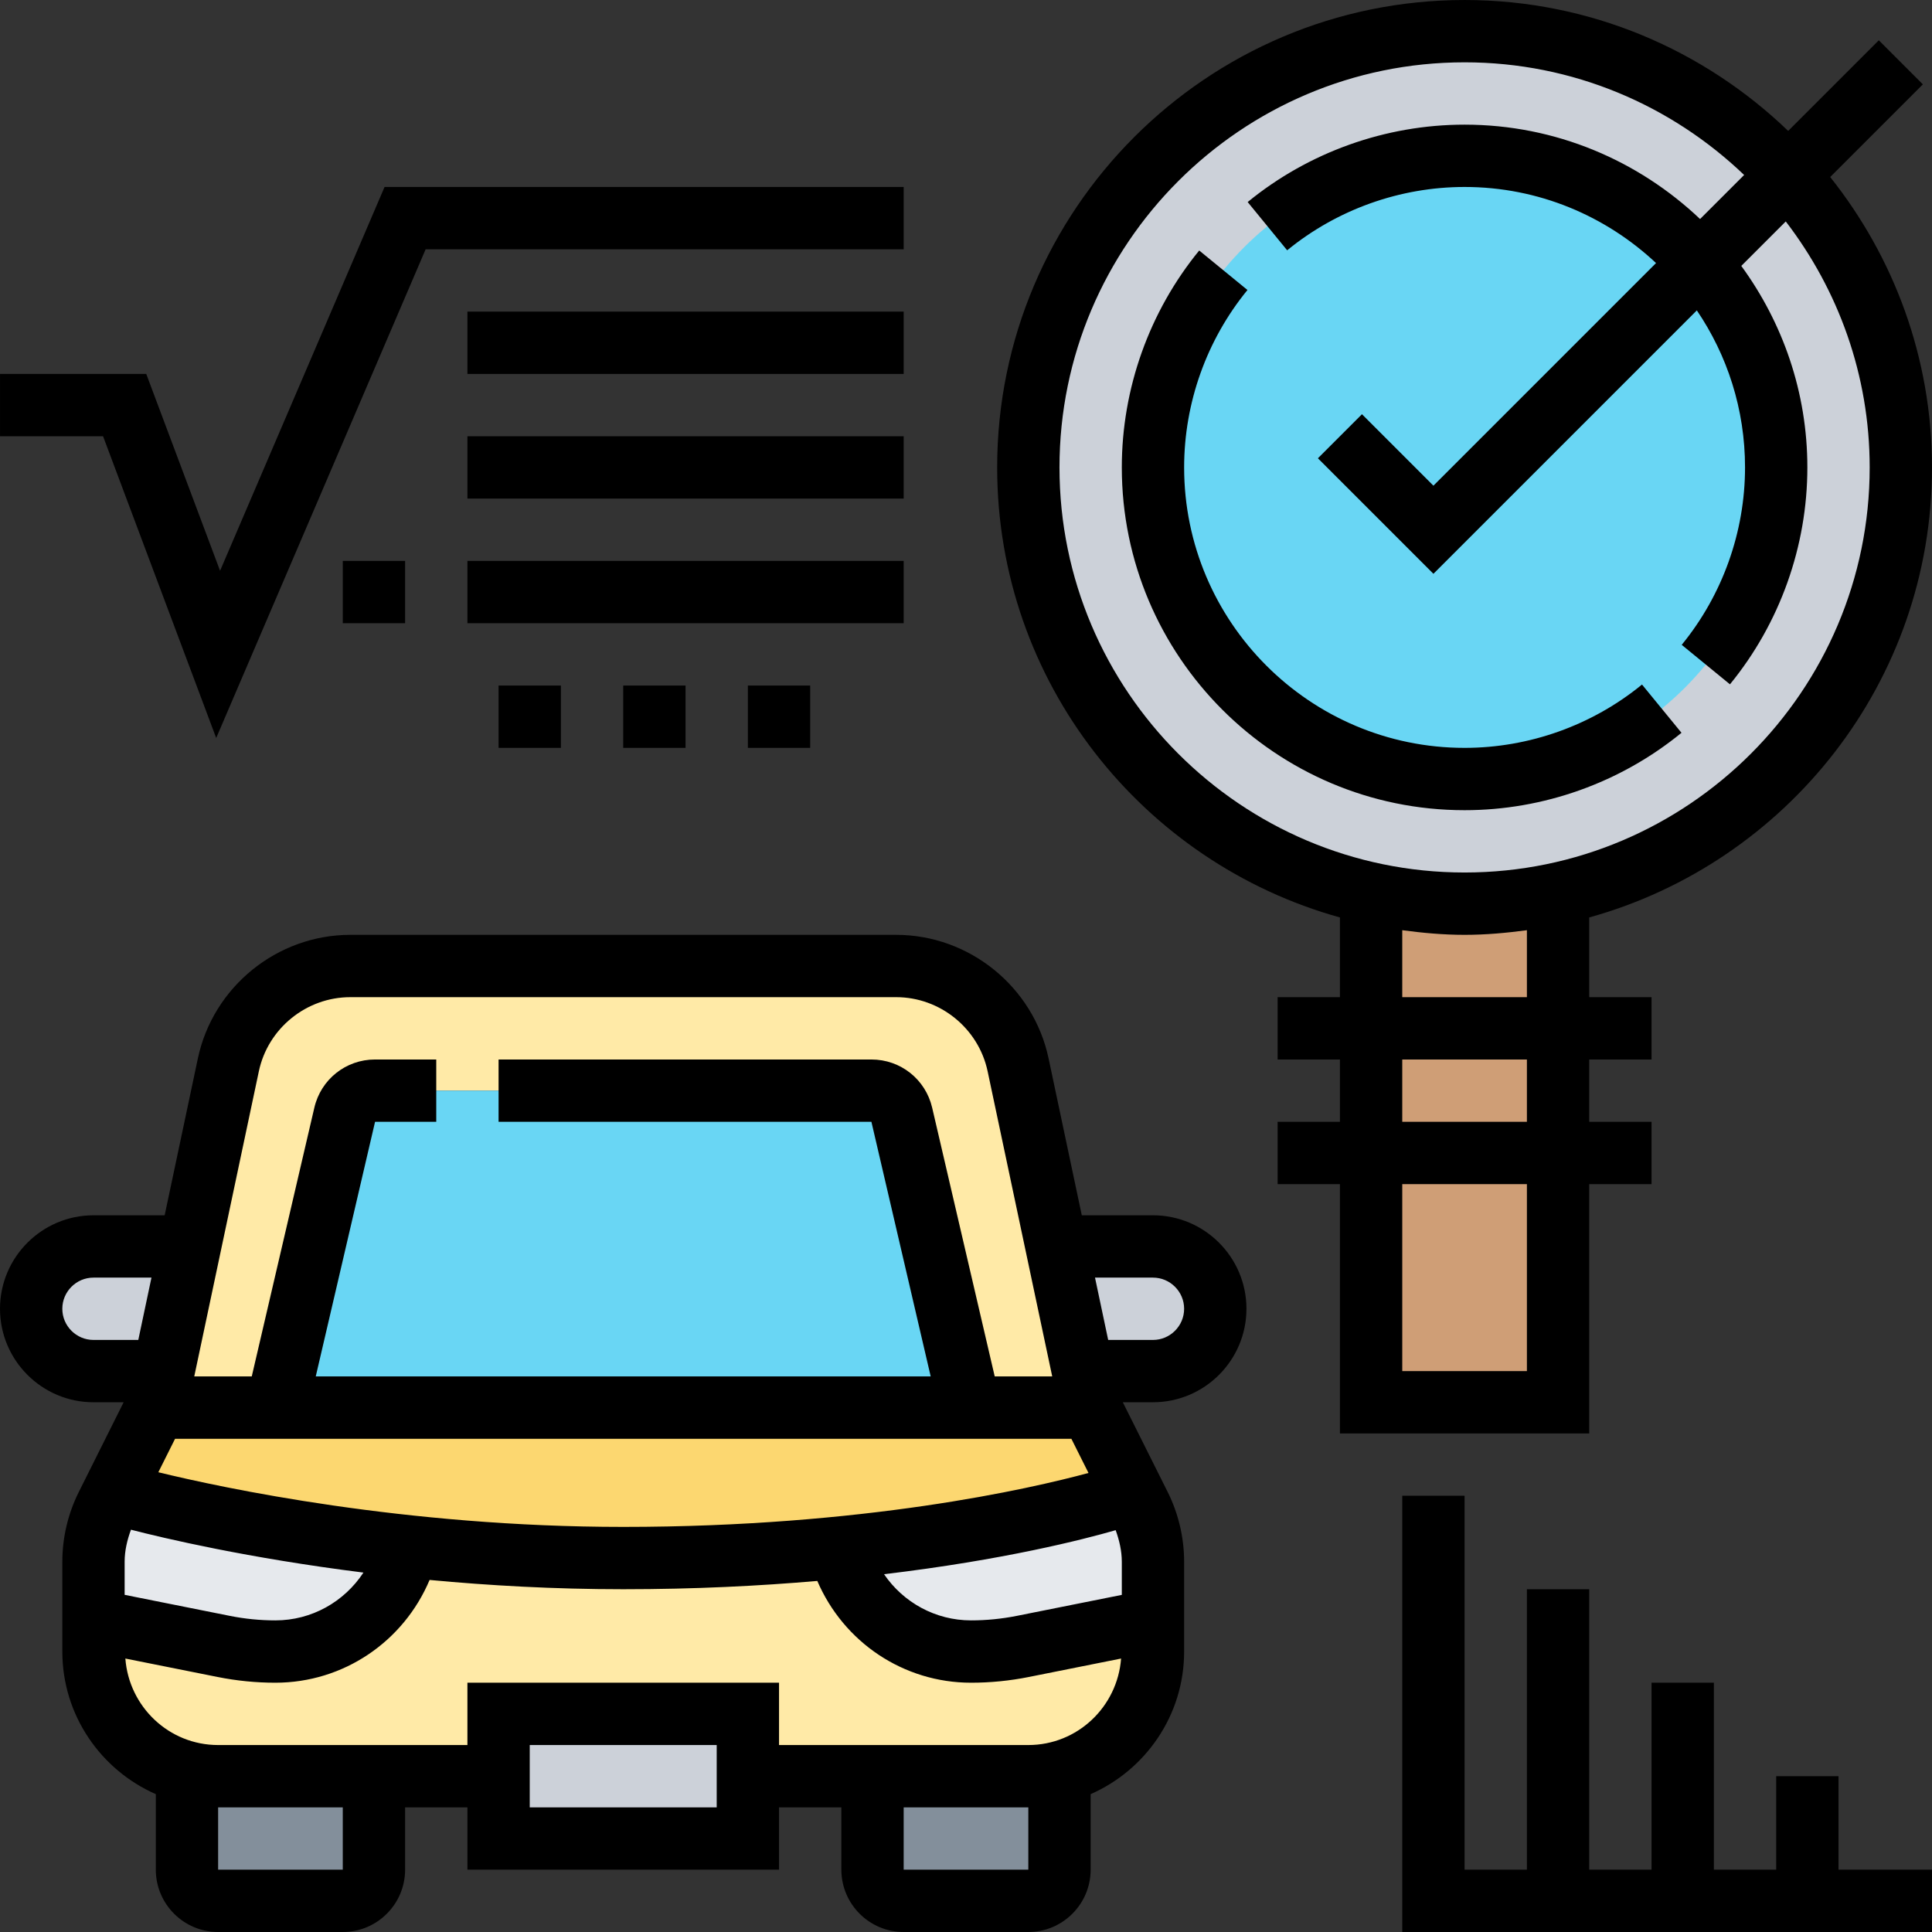<svg height="496pt" viewBox="0 0 496 496" width="496pt" xmlns="http://www.w3.org/2000/svg"><rect x="0" y="0" width="496" height="496" fill="#333333" stroke="none"/><path d="m272 456v24c0 4.398-3.602 8-8 8h-32c-4.398 0-8-3.602-8-8v-24h40c2.641 0 5.281-.32 7.762-.961zm0 0" fill="#838f9b"/><path d="m96 456v24c0 4.398-3.602 8-8 8h-32c-4.398 0-8-3.602-8-8v-24l.238-.961c2.48.641 5.121.961 7.762.961zm0 0" fill="#838f9b"/><path d="m296 416v8c0 14.961-10.32 27.602-24.238 31.039-2.48.641-5.121.961-7.762.961h-72v-16h-64v16h-72c-2.641 0-5.281-.32-7.762-.961-13.918-3.438-24.238-16.078-24.238-31.039v-8l33.441 6.719c4.32.801 8.797 1.281 13.277 1.281 15.121 0 28.48-9.68 33.281-24l.32-3.039c16.719 1.758 35.602 3.039 55.68 3.039 20.801 0 39.52-1.121 55.68-2.719l.32 2.719c4.801 14.32 18.16 24 33.281 24 4.48 0 8.957-.48 13.277-1.281zm0 0" fill="#ffeaa7"/><path d="m192 456v16h-64v-32h64zm0 0" fill="#ccd1d9"/><path d="m280 361.359 10.641 21.281-2.641 1.359s-26.238 8.719-72.32 13.281c-16.16 1.598-34.879 2.719-55.68 2.719-20.078 0-38.961-1.281-55.68-3.039-43.199-4.641-72.32-12.961-72.32-12.961l-2.641-1.359 10.641-21.281zm0 0" fill="#fcd770"/><path d="m296 400.961v15.039l-33.441 6.719c-4.32.801-8.797 1.281-13.277 1.281-15.121 0-28.48-9.68-33.281-24l-.32-2.719c46.082-4.562 72.32-13.281 72.32-13.281l2.641-1.359 2 4c2.238 4.398 3.359 9.281 3.359 14.32zm0 0" fill="#e6e9ed"/><path d="m104.32 396.961-.32 3.039c-4.801 14.32-18.16 24-33.281 24-4.48 0-8.957-.48-13.277-1.281l-33.441-6.719v-15.039c0-5.039 1.121-9.922 3.359-14.32l2-4 2.641 1.359s29.121 8.32 72.32 12.961zm0 0" fill="#e6e9ed"/><path d="m459.039 44.961c18 19.84 28.961 46.238 28.961 75.039 0 53.762-37.922 98.719-88.559 109.52-7.602 1.602-15.441 2.48-23.441 2.48s-15.84-.879-23.441-2.48c-50.637-10.801-88.559-55.758-88.559-109.52 0-61.84 50.16-112 112-112 32.961 0 62.641 14.238 83.039 36.961zm0 0" fill="#ccd1d9"/><path d="m436.398 67.602c12.242 14 19.602 32.32 19.602 52.398 0 44.16-35.84 80-80 80s-80-35.84-80-80 35.84-80 80-80c24.078 0 45.762 10.719 60.398 27.602zm0 0" fill="#69d6f4"/><path d="m399.441 229.52c-7.602 1.602-15.441 2.48-23.441 2.48s-15.84-.879-23.441-2.48l-.559 2.48v128h48v-128zm0 0" fill="#cf9e76"/><path d="m296 320c8.801 0 16 7.199 16 16 0 4.398-1.762 8.398-4.719 11.281-2.883 2.957-6.883 4.719-11.281 4.719h-18l-6.719-31.84.719-.16zm0 0" fill="#ccd1d9"/><path d="m278 352 2 9.359h-31.281v-1.359l-17.199-73.84c-.879-3.602-4.078-6.16-7.84-6.16h-127.359c-3.762 0-6.961 2.559-7.84 6.16l-17.199 73.84v1.359h-31.281l2-9.359 6.719-31.84 9.922-46.801c3.121-14.801 16.16-25.359 31.281-25.359h140.156c15.121 0 28.16 10.559 31.281 25.359l9.922 46.801zm0 0" fill="#ffeaa7"/><path d="m248.719 360v1.359h-177.438v-1.359l17.199-73.84c.879-3.602 4.078-6.16 7.84-6.16h127.359c3.762 0 6.961 2.559 7.84 6.16zm0 0" fill="#69d6f4"/><path d="m48.719 320.16-6.719 31.84h-18c-4.398 0-8.398-1.762-11.281-4.719-2.957-2.883-4.719-6.883-4.719-11.281 0-8.801 7.199-16 16-16h24zm0 0" fill="#ccd1d9"/><path d="m431.688 188.129-10.137-12.387c-12.809 10.48-28.992 16.258-45.551 16.258-39.695 0-72-32.305-72-72 0-16.559 5.777-32.742 16.258-45.551l-12.387-10.137c-12.816 15.664-19.871 35.441-19.871 55.688 0 48.52 39.48 88 88 88 20.246 0 40.023-7.055 55.688-19.871zm0 0"/><path d="m408 368v-64h16v-16h-16v-16h16v-16h-16v-20.465c50.656-14.055 88-60.465 88-115.535 0-28.168-9.824-54.055-26.137-74.551l23.793-23.793-11.312-11.312-23.266 23.266c-21.582-20.762-50.84-33.609-83.078-33.609-66.168 0-120 53.832-120 120 0 55.07 37.344 101.48 88 115.535v20.465h-16v16h16v16h-16v16h16v64zm-16-16h-32v-48h32zm-120-232c0-57.344 46.656-104 104-104 27.832 0 53.09 11.047 71.77 28.922l-11.312 11.309c-15.777-14.973-37.043-24.23-60.457-24.23-20.246 0-40.023 7.055-55.688 19.871l10.137 12.387c12.809-10.48 28.992-16.258 45.551-16.258 19.008 0 36.273 7.457 49.152 19.535l-57.152 57.152-18.344-18.344-11.312 11.312 29.656 29.656 67.625-67.625c7.809 11.512 12.375 25.383 12.375 40.312 0 16.559-5.777 32.742-16.258 45.551l12.387 10.137c12.816-15.664 19.871-35.441 19.871-55.688 0-19.344-6.344-37.184-16.961-51.727l11.418-11.418c13.445 17.535 21.543 39.383 21.543 63.145 0 57.344-46.656 104-104 104s-104-46.656-104-104zm88 118.809c5.246.703 10.559 1.191 16 1.191s10.754-.488 16-1.191v17.191h-32zm0 33.191h32v16h-32zm0 0"/><path d="m296 312h-18.273l-8.527-40.289c-3.895-18.375-20.352-31.711-39.137-31.711h-140.125c-18.785 0-35.242 13.336-39.137 31.711l-8.527 40.289h-18.273c-13.23 0-24 10.77-24 24s10.77 24 24 24h7.742l-11.512 23.031c-2.766 5.527-4.23 11.711-4.23 17.898v23.07c0 16.359 9.895 30.414 24 36.609v19.391c0 8.824 7.176 16 16 16h32c8.824 0 16-7.176 16-16v-16h16v16h80v-16h16v16c0 8.824 7.176 16 16 16h32c8.824 0 16-7.176 16-16v-19.391c14.105-6.195 24-20.25 24-36.609v-23.07c0-6.176-1.465-12.371-4.223-17.891l-11.52-23.039h7.742c13.23 0 24-10.77 24-24s-10.77-24-24-24zm-8 88.93v8.52l-27 5.398c-3.848.762-7.785 1.152-11.703 1.152-9.129 0-17.375-4.586-22.336-11.855 30.781-3.664 51.238-8.93 59.465-11.305.934 2.602 1.574 5.32 1.574 8.09zm-254.375-8.211c8.383 2.168 30.031 7.289 59.68 11.008-4.93 7.512-13.305 12.273-22.602 12.273-3.918 0-7.855-.391-11.703-1.16l-27-5.398v-8.52c0-2.809.656-5.562 1.625-8.203zm7.023-14.75 4.297-8.594h230.109l4.395 8.777c-15.016 4.055-57.625 13.848-119.449 13.848-56.168 0-102.84-10.008-119.352-14.031zm25.809-102.945c2.336-11.023 12.207-19.023 23.48-19.023h140.133c11.273 0 21.145 8 23.48 19.023l16.586 78.344h-14.762l-16.062-69c-1.703-7.277-8.113-12.367-15.594-12.367h-95.719v16h95.719l15.219 65.367h-157.875l15.227-65.367h15.711v-16h-15.711c-7.48 0-13.891 5.09-15.586 12.367l-16.07 69h-14.762zm-50.457 60.977c0-4.406 3.594-8 8-8h14.887l-3.383 16h-11.504c-4.406 0-8-3.594-8-8zm72 144h-32v-16h32zm96-16h-48v-16h48zm80 16h-32v-16h32zm0-32h-64v-16h-80v16h-64c-12.625 0-22.879-9.824-23.816-22.207l23.68 4.734c4.879.977 9.871 1.473 14.84 1.473 17.449 0 32.891-10.52 39.586-26.383 15.199 1.43 31.941 2.383 49.711 2.383 18.383 0 34.984-.848 49.824-2.129 6.762 15.73 22.121 26.129 39.473 26.129 4.969 0 9.961-.496 14.84-1.473l23.68-4.734c-.938 12.383-11.199 22.207-23.816 22.207zm32-104h-11.496l-3.383-16h14.879c4.406 0 8 3.594 8 8s-3.594 8-8 8zm0 0"/><path d="m55.504 189.465 53.77-125.465h122.727v-16h-133.273l-42.23 98.535-18.953-50.535h-37.543v16h26.457zm0 0"/><path d="m120 80h112v16h-112zm0 0"/><path d="m120 112h112v16h-112zm0 0"/><path d="m120 144h112v16h-112zm0 0"/><path d="m160 176h16v16h-16zm0 0"/><path d="m192 176h16v16h-16zm0 0"/><path d="m128 176h16v16h-16zm0 0"/><path d="m88 144h16v16h-16zm0 0"/><path d="m472 456h-16v24h-16v-48h-16v48h-16v-72h-16v72h-16v-96h-16v112h136v-16h-24zm0 0"/></svg>